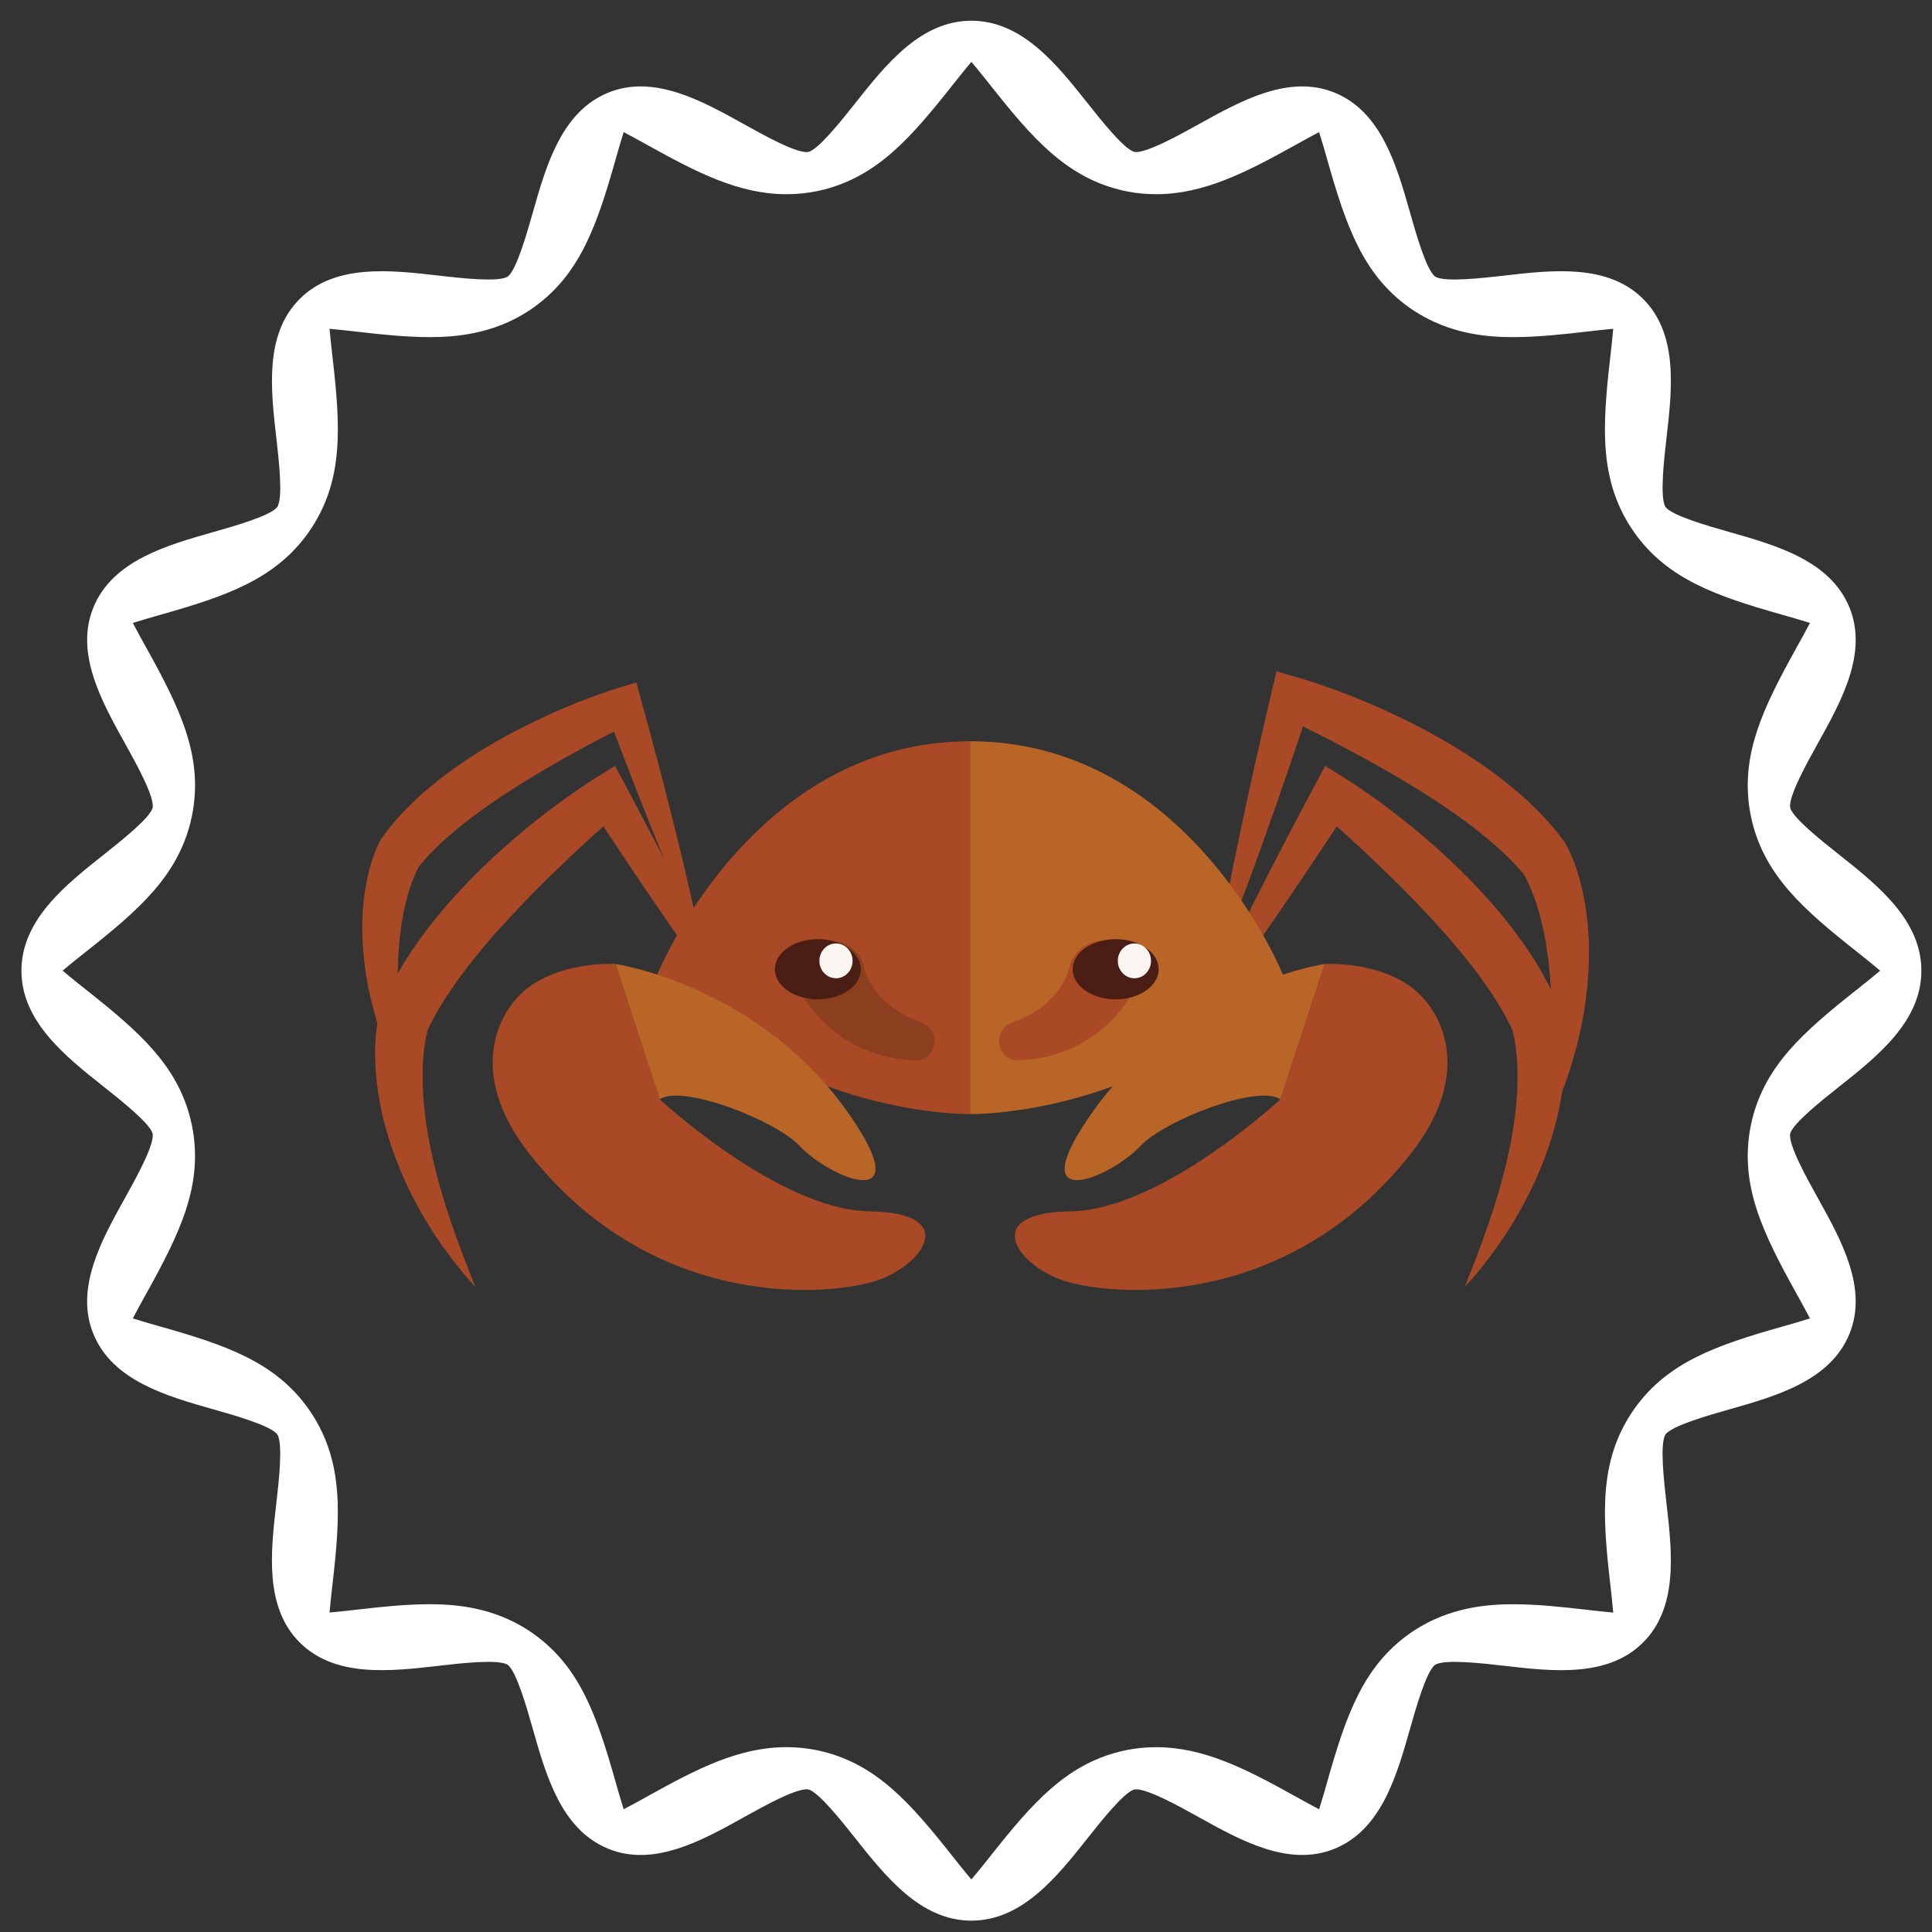 <?xml version="1.0" encoding="utf-8"?>
<!-- Generator: Adobe Illustrator 15.0.0, SVG Export Plug-In  -->
<!DOCTYPE svg PUBLIC "-//W3C//DTD SVG 1.1//EN" "http://www.w3.org/Graphics/SVG/1.1/DTD/svg11.dtd">
<svg version="1.1"
	 xmlns="http://www.w3.org/2000/svg" xmlns:xlink="http://www.w3.org/1999/xlink" xmlns:a="http://ns.adobe.com/AdobeSVGViewerExtensions/3.0/"
	 x="0px" y="0px" width="200px" height="200px" viewBox="-2.219 -2.145 200 200" enable-background="new -2.219 -2.145 200 200"
	 xml:space="preserve">
<rect x="-2.219" y="-2.145" width="200" height="200" fill="#333333" stroke="none"/>
<defs>
</defs>
<path fill="#FFFFFF" d="M188.099,110.402c4.021-3.186,8.582-6.797,8.582-12.063c0-5.265-4.561-8.876-8.582-12.063
	c-1.652-1.309-4.73-3.744-4.996-4.8c-0.223-1.126,1.771-4.71,2.842-6.636c2.455-4.409,5.236-9.405,3.271-14.145
	c-1.996-4.812-7.557-6.389-12.461-7.78c-2.068-0.588-5.92-1.68-6.561-2.582c-0.613-0.936-0.148-4.963,0.1-7.124
	c0.582-5.04,1.238-10.751-2.416-14.406c-3.654-3.655-9.367-2.998-14.404-2.417c-2.162,0.248-6.189,0.713-7.123,0.101
	c-0.906-0.642-1.998-4.493-2.584-6.562c-1.393-4.905-2.969-10.465-7.781-12.459c-4.74-1.965-9.736,0.815-14.145,3.269
	c-1.928,1.071-5.52,3.058-6.631,2.844c-1.061-0.269-3.498-3.345-4.807-4.997C107.218,4.56,103.607,0,98.341,0
	c-5.266,0-8.877,4.559-12.063,8.583c-1.308,1.652-3.745,4.728-4.8,4.995c-1.131,0.235-4.711-1.771-6.635-2.842
	c-4.41-2.455-9.41-5.237-14.146-3.27c-4.812,1.995-6.388,7.554-7.78,12.46c-0.587,2.068-1.679,5.918-2.582,6.56
	c-0.936,0.613-4.962,0.149-7.125-0.1c-5.037-0.579-10.75-1.238-14.405,2.417c-3.655,3.655-2.997,9.366-2.417,14.405
	c0.249,2.162,0.713,6.188,0.101,7.123c-0.643,0.905-4.493,1.997-6.562,2.584c-4.905,1.392-10.465,2.968-12.459,7.779
	c-1.967,4.741,0.815,9.738,3.268,14.147c1.072,1.926,3.067,5.51,2.845,6.63c-0.268,1.062-3.345,3.497-4.997,4.806
	C4.56,89.464,0,93.075,0,98.34c0,5.266,4.56,8.877,8.583,12.063c1.652,1.311,4.729,3.746,4.995,4.802
	c0.224,1.126-1.771,4.71-2.843,6.636c-2.454,4.408-5.235,9.405-3.269,14.145c1.995,4.812,7.555,6.39,12.46,7.78
	c2.069,0.586,5.918,1.68,6.56,2.582c0.613,0.937,0.149,4.962-0.1,7.124c-0.581,5.04-1.238,10.752,2.417,14.406
	c3.656,3.656,9.366,2.998,14.405,2.418c2.163-0.25,6.188-0.713,7.123-0.103c0.905,0.643,1.997,4.493,2.584,6.562
	c1.391,4.906,2.968,10.465,7.78,12.461c4.741,1.966,9.735-0.816,14.146-3.27c1.926-1.071,5.502-3.072,6.631-2.845
	c1.06,0.269,3.496,3.345,4.806,4.997c3.187,4.022,6.798,8.582,12.063,8.582c5.266,0,8.877-4.56,12.063-8.582
	c1.309-1.652,3.746-4.729,4.801-4.996c1.129-0.218,4.709,1.772,6.635,2.844c4.408,2.454,9.406,5.235,14.146,3.27
	c4.811-1.996,6.389-7.555,7.779-12.46c0.588-2.068,1.68-5.918,2.582-6.561c0.938-0.613,4.963-0.149,7.127,0.101
	c5.039,0.583,10.748,1.238,14.402-2.417c3.656-3.654,2.998-9.366,2.418-14.405c-0.25-2.162-0.713-6.188-0.102-7.123
	c0.643-0.905,4.494-1.997,6.563-2.584c4.904-1.392,10.465-2.968,12.461-7.78c1.965-4.739-0.816-9.735-3.27-14.145
	c-1.072-1.926-3.068-5.51-2.846-6.631C183.369,114.148,186.447,111.713,188.099,110.402 M183.769,131.799
	c0.398,0.718,0.914,1.642,1.381,2.539c-0.998,0.315-2.059,0.618-2.873,0.848c-6.791,1.926-11.863,3.662-15.303,8.503
	c-0.111,0.156-0.219,0.313-0.324,0.474c-3.322,5.085-2.998,10.529-2.176,17.667c0.096,0.837,0.221,1.923,0.309,2.959
	c-0.936-0.081-1.941-0.198-2.932-0.313c-2.436-0.281-4.986-0.55-7.42-0.55c-2.621,0-6.539,0.284-10.283,2.734
	c-0.154,0.102-0.307,0.206-0.459,0.313c-4.842,3.442-6.578,8.514-8.504,15.303c-0.23,0.814-0.531,1.875-0.848,2.875
	c-0.895-0.466-1.814-0.977-2.523-1.372c-5.139-2.862-9.463-5.056-14.346-5.056c-1.018,0-2.031,0.097-3.014,0.287
	c-0.266,0.052-0.527,0.112-0.791,0.178c-5.564,1.404-9.01,5.319-13.27,10.698c-0.572,0.721-1.326,1.672-2.053,2.529
	c-0.727-0.854-1.476-1.801-2.041-2.514c-4.272-5.393-7.719-9.308-13.287-10.716c-0.227-0.057-0.457-0.108-0.686-0.156
	c-1.02-0.205-2.072-0.31-3.127-0.31c-4.868,0-9.166,2.18-14.28,5.028c-0.738,0.41-1.674,0.931-2.578,1.401
	c-0.316-1-0.617-2.063-0.848-2.878c-1.925-6.792-3.664-11.867-8.518-15.309c-0.15-0.106-0.303-0.21-0.458-0.313
	c-3.738-2.442-7.649-2.725-10.266-2.725c-2.438,0-4.995,0.271-7.405,0.548c-1.034,0.119-2.033,0.235-2.951,0.313
	c0.088-1.034,0.213-2.117,0.309-2.948c0.824-7.146,1.15-12.596-2.184-17.689c-0.101-0.153-0.206-0.307-0.313-0.459
	c-3.44-4.84-8.511-6.578-15.299-8.504c-0.816-0.231-1.878-0.532-2.878-0.848c0.465-0.895,0.977-1.814,1.371-2.522
	c3.551-6.387,5.96-11.353,4.758-17.414c-0.049-0.248-0.104-0.494-0.167-0.74c-1.405-5.562-5.319-9.007-10.695-13.267
	c-0.722-0.571-1.675-1.326-2.532-2.055c0.855-0.728,1.803-1.479,2.519-2.044c5.383-4.264,9.301-7.711,10.709-13.28
	c0.064-0.249,0.12-0.501,0.17-0.754c1.196-6.054-1.216-11.024-4.755-17.385c-0.397-0.714-0.911-1.638-1.378-2.534
	c1-0.317,2.062-0.618,2.876-0.849c6.793-1.926,11.864-3.664,15.303-8.506c0.11-0.154,0.217-0.312,0.32-0.47
	c3.326-5.09,3-10.537,2.176-17.678c-0.096-0.83-0.22-1.912-0.309-2.945c0.916,0.078,1.912,0.191,2.939,0.309
	c2.43,0.28,4.984,0.55,7.419,0.55c2.619,0,6.534-0.283,10.274-2.73c0.159-0.104,0.315-0.211,0.468-0.32
	c4.836-3.439,6.572-8.508,8.498-15.294c0.231-0.816,0.533-1.878,0.849-2.879c0.894,0.466,1.813,0.978,2.522,1.373
	c5.191,2.888,9.475,5.057,14.336,5.057c1.081,0,2.158-0.11,3.201-0.326c0.209-0.043,0.418-0.091,0.625-0.143
	c5.563-1.41,9.009-5.328,13.27-10.71c0.566-0.715,1.316-1.662,2.043-2.517c0.727,0.856,1.479,1.804,2.045,2.519
	c4.258,5.378,7.703,9.296,13.271,10.709c0.273,0.069,0.549,0.131,0.828,0.184c0.973,0.188,1.977,0.283,2.982,0.283
	c4.869,0,9.195-2.191,14.344-5.055c0.711-0.395,1.631-0.908,2.525-1.374c0.318,1.001,0.619,2.062,0.85,2.876
	c1.926,6.789,3.662,11.86,8.502,15.3c0.156,0.111,0.313,0.218,0.473,0.322c3.738,2.444,7.648,2.727,10.264,2.727
	c2.621,0,5.473-0.326,7.357-0.543c1.063-0.123,2.076-0.239,3.002-0.318c-0.088,1.034-0.213,2.117-0.309,2.948
	c-0.824,7.141-1.15,12.591,2.18,17.682c0.104,0.159,0.211,0.315,0.32,0.47c3.434,4.831,8.494,6.567,15.27,8.492
	c0.828,0.235,1.898,0.539,2.904,0.856c-0.465,0.894-0.979,1.813-1.371,2.521c-3.547,6.382-5.957,11.349-4.76,17.406
	c0.051,0.251,0.105,0.5,0.168,0.747c1.406,5.566,5.324,9.013,10.705,13.274c0.717,0.568,1.668,1.321,2.523,2.05
	c-0.855,0.726-1.803,1.477-2.518,2.044c-5.391,4.27-9.303,7.714-10.711,13.277c-0.064,0.252-0.121,0.505-0.17,0.759
	C177.822,120.474,180.232,125.441,183.769,131.799"/>
<g display="none">
	<defs>
		<rect id="SVGID_1_" x="0" width="196.681" height="196.68"/>
	</defs>
	<use xlink:href="#SVGID_1_"  overflow="visible" fill="#FFFFFF"/>
	<clipPath id="SVGID_2_" display="inline">
		<use xlink:href="#SVGID_1_"  display="none" overflow="visible"/>
	</clipPath>
	<path clip-path="url(#SVGID_2_)" fill="#FFFFFF" d="M188.099,110.402c4.021-3.186,8.582-6.797,8.582-12.063
		c0-5.265-4.561-8.876-8.582-12.063c-1.652-1.309-4.73-3.744-4.996-4.8c-0.223-1.126,1.771-4.71,2.842-6.636
		c2.455-4.409,5.236-9.405,3.271-14.145c-1.996-4.812-7.557-6.389-12.461-7.78c-2.068-0.588-5.92-1.68-6.561-2.582
		c-0.613-0.936-0.148-4.963,0.1-7.124c0.582-5.04,1.238-10.751-2.416-14.406c-3.654-3.655-9.367-2.998-14.404-2.417
		c-2.162,0.248-6.189,0.713-7.123,0.101c-0.906-0.642-1.998-4.493-2.584-6.562c-1.393-4.905-2.969-10.465-7.781-12.459
		c-4.74-1.965-9.736,0.815-14.145,3.269c-1.928,1.071-5.52,3.058-6.631,2.844c-1.061-0.269-3.498-3.345-4.807-4.997
		C107.218,4.56,103.607,0,98.341,0c-5.266,0-8.877,4.559-12.063,8.583c-1.308,1.652-3.745,4.728-4.8,4.995
		c-1.131,0.235-4.711-1.771-6.635-2.842c-4.41-2.455-9.41-5.237-14.146-3.27c-4.812,1.995-6.388,7.554-7.78,12.46
		c-0.587,2.068-1.679,5.918-2.582,6.56c-0.936,0.613-4.962,0.149-7.125-0.1c-5.037-0.579-10.75-1.238-14.405,2.417
		c-3.655,3.655-2.997,9.366-2.417,14.405c0.249,2.162,0.713,6.188,0.101,7.123c-0.643,0.905-4.493,1.997-6.562,2.584
		c-4.905,1.392-10.465,2.968-12.459,7.779c-1.967,4.741,0.815,9.738,3.268,14.147c1.072,1.926,3.067,5.51,2.845,6.63
		c-0.268,1.062-3.345,3.497-4.997,4.806C4.56,89.464,0,93.075,0,98.34c0,5.266,4.56,8.877,8.583,12.063
		c1.652,1.311,4.729,3.746,4.995,4.802c0.224,1.126-1.771,4.71-2.843,6.636c-2.454,4.408-5.235,9.405-3.269,14.145
		c1.995,4.812,7.555,6.39,12.46,7.78c2.069,0.586,5.918,1.68,6.56,2.582c0.613,0.937,0.149,4.962-0.1,7.124
		c-0.581,5.04-1.238,10.752,2.417,14.406c3.656,3.656,9.366,2.998,14.405,2.418c2.163-0.25,6.188-0.713,7.123-0.103
		c0.905,0.643,1.997,4.493,2.584,6.562c1.391,4.906,2.968,10.465,7.78,12.461c4.741,1.966,9.735-0.816,14.146-3.27
		c1.926-1.071,5.502-3.072,6.631-2.845c1.06,0.269,3.496,3.345,4.806,4.997c3.187,4.022,6.798,8.582,12.063,8.582
		c5.266,0,8.877-4.56,12.063-8.582c1.309-1.652,3.746-4.729,4.801-4.996c1.129-0.218,4.709,1.772,6.635,2.844
		c4.408,2.454,9.406,5.235,14.146,3.27c4.811-1.996,6.389-7.555,7.779-12.46c0.588-2.068,1.68-5.918,2.582-6.561
		c0.938-0.613,4.963-0.149,7.127,0.101c5.039,0.583,10.748,1.238,14.402-2.417c3.656-3.654,2.998-9.366,2.418-14.405
		c-0.25-2.162-0.713-6.188-0.102-7.123c0.643-0.905,4.494-1.997,6.563-2.584c4.904-1.392,10.465-2.968,12.461-7.78
		c1.965-4.739-0.816-9.735-3.27-14.145c-1.072-1.926-3.068-5.51-2.846-6.631C183.369,114.148,186.447,111.713,188.099,110.402
		 M183.769,131.799c0.398,0.718,0.914,1.642,1.381,2.539c-0.998,0.315-2.059,0.618-2.873,0.848
		c-6.791,1.926-11.863,3.662-15.303,8.503c-0.111,0.156-0.219,0.313-0.324,0.474c-3.322,5.085-2.998,10.529-2.176,17.667
		c0.096,0.837,0.221,1.923,0.309,2.959c-0.936-0.081-1.941-0.198-2.932-0.313c-2.436-0.281-4.986-0.55-7.42-0.55
		c-2.621,0-6.539,0.284-10.283,2.734c-0.154,0.102-0.307,0.206-0.459,0.313c-4.842,3.442-6.578,8.514-8.504,15.303
		c-0.23,0.814-0.531,1.875-0.848,2.875c-0.895-0.466-1.814-0.977-2.523-1.372c-5.139-2.862-9.463-5.056-14.346-5.056
		c-1.018,0-2.031,0.097-3.014,0.287c-0.266,0.052-0.527,0.112-0.791,0.178c-5.564,1.404-9.01,5.319-13.27,10.698
		c-0.572,0.721-1.326,1.672-2.053,2.529c-0.727-0.854-1.476-1.801-2.041-2.514c-4.272-5.393-7.719-9.308-13.287-10.716
		c-0.227-0.057-0.457-0.108-0.686-0.156c-1.02-0.205-2.072-0.31-3.127-0.31c-4.868,0-9.166,2.18-14.28,5.028
		c-0.738,0.41-1.674,0.931-2.578,1.401c-0.316-1-0.617-2.063-0.848-2.878c-1.925-6.792-3.664-11.867-8.518-15.309
		c-0.15-0.106-0.303-0.21-0.458-0.313c-3.738-2.442-7.649-2.725-10.266-2.725c-2.438,0-4.995,0.271-7.405,0.548
		c-1.034,0.119-2.033,0.235-2.951,0.313c0.088-1.034,0.213-2.117,0.309-2.948c0.824-7.146,1.15-12.596-2.184-17.689
		c-0.101-0.153-0.206-0.307-0.313-0.459c-3.44-4.84-8.511-6.578-15.299-8.504c-0.816-0.231-1.878-0.532-2.878-0.848
		c0.465-0.895,0.977-1.814,1.371-2.522c3.551-6.387,5.96-11.353,4.758-17.414c-0.049-0.248-0.104-0.494-0.167-0.74
		c-1.405-5.562-5.319-9.007-10.695-13.267c-0.722-0.571-1.675-1.326-2.532-2.055c0.855-0.728,1.803-1.479,2.519-2.044
		c5.383-4.264,9.301-7.711,10.709-13.28c0.064-0.249,0.12-0.501,0.17-0.754c1.196-6.054-1.216-11.024-4.755-17.385
		c-0.397-0.714-0.911-1.638-1.378-2.534c1-0.317,2.062-0.618,2.876-0.849c6.793-1.926,11.864-3.664,15.303-8.506
		c0.11-0.154,0.217-0.312,0.32-0.47c3.326-5.09,3-10.537,2.176-17.678c-0.096-0.83-0.22-1.912-0.309-2.945
		c0.916,0.078,1.912,0.191,2.939,0.309c2.43,0.28,4.984,0.55,7.419,0.55c2.619,0,6.534-0.283,10.274-2.73
		c0.159-0.104,0.315-0.211,0.468-0.32c4.836-3.439,6.572-8.508,8.498-15.294c0.231-0.816,0.533-1.878,0.849-2.879
		c0.894,0.466,1.813,0.978,2.522,1.373c5.191,2.888,9.475,5.057,14.336,5.057c1.081,0,2.158-0.11,3.201-0.326
		c0.209-0.043,0.418-0.091,0.625-0.143c5.563-1.41,9.009-5.328,13.27-10.71c0.566-0.715,1.316-1.662,2.043-2.517
		c0.727,0.856,1.479,1.804,2.045,2.519c4.258,5.378,7.703,9.296,13.271,10.709c0.273,0.069,0.549,0.131,0.828,0.184
		c0.973,0.188,1.977,0.283,2.982,0.283c4.869,0,9.195-2.191,14.344-5.055c0.711-0.395,1.631-0.908,2.525-1.374
		c0.318,1.001,0.619,2.062,0.85,2.876c1.926,6.789,3.662,11.86,8.502,15.3c0.156,0.111,0.313,0.218,0.473,0.322
		c3.738,2.444,7.648,2.727,10.264,2.727c2.621,0,5.473-0.326,7.357-0.543c1.063-0.123,2.076-0.239,3.002-0.318
		c-0.088,1.034-0.213,2.117-0.309,2.948c-0.824,7.141-1.15,12.591,2.18,17.682c0.104,0.159,0.211,0.315,0.32,0.47
		c3.434,4.831,8.494,6.567,15.27,8.492c0.828,0.235,1.898,0.539,2.904,0.856c-0.465,0.894-0.979,1.813-1.371,2.521
		c-3.547,6.382-5.957,11.349-4.76,17.406c0.051,0.251,0.105,0.5,0.168,0.747c1.406,5.566,5.324,9.013,10.705,13.274
		c0.717,0.568,1.668,1.321,2.523,2.05c-0.855,0.726-1.803,1.477-2.518,2.044c-5.391,4.27-9.303,7.714-10.711,13.277
		c-0.064,0.252-0.121,0.505-0.17,0.759C177.822,120.474,180.232,125.441,183.769,131.799"/>
</g>
<path fill="#AA4925" d="M123.409,98.482c0.192-1.229,0.42-2.445,0.631-3.668c0.218-1.221,0.458-2.435,0.688-3.65
	c0.455-2.436,0.955-4.856,1.465-7.274c0.504-2.419,1.031-4.832,1.572-7.239c0.539-2.408,1.099-4.811,1.666-7.212l0.49-2.084
	l2.209,0.633c0.676,0.192,1.285,0.394,1.92,0.606l1.875,0.654c1.242,0.453,2.469,0.949,3.692,1.46
	c1.22,0.524,2.423,1.083,3.624,1.664c1.199,0.585,2.381,1.22,3.553,1.877c1.174,0.655,2.319,1.375,3.457,2.121
	c1.141,0.744,2.252,1.548,3.34,2.412c0.547,0.422,1.076,0.879,1.61,1.332c0.524,0.462,1.041,0.946,1.548,1.448
	c0.504,0.503,1.004,1.02,1.48,1.567c0.486,0.534,0.936,1.125,1.384,1.712l0.092,0.12l0.038,0.058
	c0.113,0.184,0.143,0.243,0.201,0.349l0.145,0.273c0.086,0.176,0.168,0.35,0.244,0.519c0.155,0.34,0.288,0.672,0.416,1.007
	c0.252,0.666,0.456,1.33,0.629,1.997c0.342,1.334,0.59,2.664,0.725,3.995c0.132,1.329,0.195,2.653,0.162,3.963
	c-0.008,0.656-0.043,1.309-0.088,1.955c-0.039,0.652-0.111,1.297-0.193,1.936c-0.159,1.281-0.377,2.546-0.662,3.789
	c-0.268,1.246-0.617,2.465-0.99,3.666c-0.189,0.603-0.398,1.195-0.605,1.787l-0.687,1.746c-0.243,0.574-0.483,1.149-0.747,1.711
	c-0.273,0.562-0.539,1.121-0.826,1.668l0.432-3.7c0.125-1.228,0.23-2.447,0.318-3.659c0.025-0.609,0.09-1.209,0.105-1.813
	c0.025-0.604,0.051-1.205,0.063-1.807c0.021-0.598,0.012-1.195,0.01-1.792c-0.006-0.595-0.012-1.188-0.04-1.776
	c-0.104-2.357-0.354-4.673-0.843-6.876c-0.248-1.099-0.535-2.175-0.905-3.188c-0.188-0.504-0.384-0.997-0.593-1.464
	c-0.108-0.23-0.219-0.46-0.33-0.667l-0.17-0.298l-0.076-0.125c-0.02-0.027-0.066-0.099-0.033-0.043l0.129,0.178
	c-0.389-0.436-0.773-0.869-1.188-1.295c-0.405-0.426-0.84-0.84-1.281-1.246c-0.441-0.408-0.905-0.795-1.37-1.188
	c-0.472-0.386-0.938-0.778-1.431-1.146c-0.484-0.377-0.987-0.737-1.487-1.097c-0.511-0.35-1.005-0.722-1.526-1.064
	c-1.023-0.706-2.09-1.359-3.154-2.023c-2.138-1.314-4.342-2.554-6.574-3.742c-1.114-0.607-2.243-1.184-3.377-1.753l-1.701-0.848
	l-1.691-0.809l2.698-1.452c-0.771,2.338-1.551,4.672-2.353,6.999c-0.797,2.327-1.606,4.652-2.439,6.971
	c-0.831,2.319-1.669,4.633-2.551,6.934c-0.439,1.151-0.869,2.308-1.319,3.456C124.328,96.191,123.886,97.344,123.409,98.482"/>
<path fill="#AA4925" d="M75.578,105.352c-0.748-0.967-1.463-1.955-2.194-2.932c-0.725-0.982-1.43-1.979-2.144-2.967
	c-1.433-1.976-2.824-3.976-4.21-5.98c-1.388-2.006-2.755-4.023-4.109-6.047c-1.359-2.021-2.7-4.057-4.033-6.098l2.969,0.652
	l-1.425,1.246l-1.427,1.289c-0.95,0.863-1.894,1.732-2.815,2.627c-1.854,1.766-3.667,3.572-5.396,5.432
	c-0.86,0.936-1.724,1.861-2.533,2.826c-0.416,0.475-0.799,0.971-1.204,1.449c-0.392,0.485-0.786,0.973-1.157,1.471
	c-0.383,0.492-0.734,1-1.09,1.502c-0.35,0.509-0.699,1.011-1.021,1.525c-0.326,0.514-0.64,1.032-0.923,1.557
	c-0.292,0.524-0.555,1.052-0.819,1.578l0.08-0.207c0.016-0.063-0.012,0.021-0.022,0.052l-0.044,0.143l-0.086,0.334
	c-0.057,0.23-0.104,0.482-0.15,0.734c-0.085,0.508-0.149,1.037-0.204,1.575c-0.101,1.08-0.108,2.197-0.07,3.326
	c0.086,2.261,0.429,4.563,0.921,6.864c0.122,0.576,0.265,1.148,0.408,1.726c0.15,0.574,0.291,1.154,0.463,1.726
	c0.162,0.576,0.336,1.147,0.514,1.725c0.167,0.578,0.382,1.139,0.56,1.719c0.391,1.145,0.8,2.293,1.23,3.441l1.35,3.449
	c-0.417-0.447-0.813-0.914-1.219-1.379c-0.396-0.47-0.773-0.957-1.152-1.443l-1.101-1.494c-0.352-0.514-0.7-1.027-1.036-1.555
	c-0.661-1.057-1.308-2.135-1.879-3.262c-0.588-1.119-1.118-2.279-1.594-3.472c-0.241-0.594-0.471-1.194-0.674-1.813
	c-0.206-0.61-0.404-1.229-0.579-1.86c-0.361-1.254-0.632-2.55-0.84-3.867c-0.205-1.319-0.302-2.672-0.311-4.053
	c-0.001-0.69,0.029-1.39,0.105-2.101c0.038-0.358,0.082-0.717,0.145-1.088c0.031-0.184,0.068-0.375,0.107-0.568l0.069-0.303
	c0.03-0.119,0.042-0.184,0.106-0.393l0.022-0.066l0.058-0.141c0.285-0.691,0.567-1.385,0.903-2.035
	c0.323-0.66,0.674-1.297,1.034-1.922c0.362-0.625,0.736-1.234,1.127-1.826c0.4-0.584,0.797-1.172,1.219-1.73
	c0.83-1.135,1.699-2.219,2.612-3.252c0.908-1.035,1.833-2.047,2.801-3.004c0.964-0.959,1.942-1.898,2.951-2.795
	c1.012-0.893,2.032-1.766,3.076-2.609c1.051-0.832,2.109-1.65,3.194-2.432l1.643-1.15c0.558-0.381,1.096-0.744,1.699-1.117
	l1.969-1.223l1,1.873c1.152,2.158,2.297,4.32,3.423,6.494c1.127,2.172,2.248,4.352,3.344,6.545c1.099,2.191,2.192,4.387,3.245,6.609
	c0.528,1.109,1.066,2.213,1.584,3.33C74.556,103.109,75.083,104.221,75.578,105.352"/>
<path fill="#AA4925" d="M120.827,105.352c0.496-1.131,1.022-2.242,1.533-3.363c0.517-1.117,1.058-2.221,1.583-3.33
	c1.055-2.223,2.146-4.417,3.247-6.609c1.097-2.193,2.215-4.373,3.344-6.545c1.126-2.174,2.271-4.336,3.425-6.494l0.998-1.873
	l1.971,1.223c0.604,0.373,1.14,0.736,1.699,1.117l1.643,1.15c1.084,0.781,2.142,1.6,3.193,2.432
	c1.043,0.844,2.063,1.717,3.075,2.609c1.009,0.896,1.987,1.836,2.952,2.795c0.967,0.957,1.891,1.969,2.799,3.004
	c0.913,1.033,1.782,2.117,2.612,3.252c0.422,0.559,0.817,1.146,1.219,1.73c0.392,0.591,0.767,1.201,1.128,1.826
	c0.358,0.625,0.711,1.262,1.033,1.922c0.335,0.65,0.618,1.344,0.902,2.035l0.059,0.141l0.021,0.066
	c0.063,0.209,0.076,0.273,0.105,0.393l0.069,0.303c0.038,0.193,0.075,0.386,0.106,0.568c0.063,0.371,0.106,0.729,0.146,1.088
	c0.075,0.711,0.104,1.408,0.104,2.101c-0.009,1.381-0.104,2.731-0.311,4.053c-0.208,1.318-0.479,2.613-0.842,3.867
	c-0.174,0.631-0.371,1.25-0.578,1.86c-0.203,0.619-0.434,1.22-0.674,1.813c-0.479,1.19-1.006,2.353-1.596,3.472
	c-0.57,1.127-1.217,2.205-1.88,3.262c-0.335,0.527-0.685,1.041-1.034,1.555l-1.102,1.494c-0.38,0.486-0.757,0.975-1.152,1.443
	c-0.406,0.465-0.803,0.932-1.219,1.379l1.35-3.449c0.432-1.148,0.84-2.297,1.229-3.441c0.179-0.58,0.394-1.141,0.562-1.719
	c0.178-0.576,0.353-1.148,0.515-1.725c0.171-0.57,0.313-1.15,0.462-1.726c0.145-0.575,0.288-1.147,0.408-1.725
	c0.494-2.304,0.836-4.604,0.922-6.865c0.037-1.129,0.031-2.246-0.07-3.326c-0.055-0.538-0.119-1.067-0.203-1.575
	c-0.046-0.252-0.094-0.504-0.15-0.734l-0.086-0.334l-0.045-0.143c-0.01-0.031-0.037-0.113-0.021-0.052l0.08,0.207
	c-0.265-0.526-0.527-1.053-0.819-1.578c-0.283-0.522-0.598-1.043-0.922-1.557c-0.322-0.517-0.673-1.019-1.021-1.524
	c-0.355-0.503-0.707-1.011-1.09-1.503c-0.373-0.497-0.767-0.983-1.158-1.471c-0.403-0.479-0.787-0.975-1.203-1.449
	c-0.809-0.965-1.674-1.891-2.533-2.826c-1.729-1.859-3.543-3.666-5.396-5.432c-0.922-0.895-1.865-1.764-2.814-2.627l-1.428-1.289
	l-1.424-1.246l2.969-0.652c-1.334,2.041-2.674,4.076-4.032,6.098c-1.354,2.023-2.724,4.041-4.11,6.047
	c-1.387,2.006-2.777,4.006-4.207,5.98c-0.717,0.987-1.422,1.983-2.146,2.967C122.292,103.396,121.576,104.385,120.827,105.352"/>
<path fill="#AA4925" d="M65.777,98.846c0,0,9.692-24.258,32.426-24.258v38.598C98.203,113.186,79.802,113.545,65.777,98.846"/>
<path fill="#BA6528" d="M130.628,98.846c0,0-9.693-24.258-32.426-24.258v38.598C98.203,113.186,116.605,113.545,130.628,98.846"/>
<path fill="#AA4925" d="M61.498,97.645l4.577,14.012c0,0,12.332,11.447,21.683,11.59c9.351,0.146,5.662,5.389,1.083,7.072
	c-4.581,1.686-23.245,3.598-36.324-13.111c-6.54-8.354-3.24-15.082,0.454-17.479C56.667,97.334,61.498,97.645,61.498,97.645"/>
<path fill="#BA6528" d="M61.498,97.645c0,0,15.047,2.215,24.364,15.811c6.962,10.158-2.209,6.336-5.319,3.012
	c-2.45-2.618-12.14-6.422-14.468-4.811L61.498,97.645z"/>
<path fill="#AA4925" d="M134.906,97.645l-4.578,14.012c0,0-12.329,11.447-21.681,11.59c-9.351,0.146-5.662,5.389-1.082,7.072
	c4.579,1.686,23.241,3.598,36.321-13.111c6.541-8.354,3.24-15.082-0.455-17.479C139.739,97.334,134.906,97.645,134.906,97.645"/>
<path fill="#BA6528" d="M134.906,97.645c0,0-15.047,2.215-24.363,15.811c-6.963,10.158,2.211,6.336,5.318,3.012
	c2.451-2.618,12.143-6.422,14.467-4.811L134.906,97.645z"/>
<path fill="#AA4925" d="M108.558,97.645c0.006-0.018-0.026,0.094-0.006,0.063c0.024-0.029,0.016,0.033-0.002,0.123
	c-0.041,0.176-0.109,0.469-0.26,0.826c-0.144,0.357-0.348,0.779-0.621,1.207c-0.132,0.221-0.285,0.436-0.455,0.65
	c-0.154,0.229-0.356,0.416-0.541,0.635c-0.19,0.207-0.408,0.389-0.611,0.592c-0.225,0.178-0.444,0.352-0.661,0.521
	c-0.233,0.152-0.46,0.299-0.675,0.438c-0.215,0.145-0.445,0.236-0.646,0.348c-0.402,0.229-0.775,0.35-1.029,0.457
	c-0.258,0.104-0.404,0.162-0.404,0.162l-0.223,0.088c-0.982,0.396-1.475,1.553-1.099,2.584c0.31,0.842,1.104,1.34,1.92,1.276
	c0,0,0.202-0.014,0.558-0.04c0.354-0.035,0.869-0.05,1.481-0.177c0.31-0.062,0.647-0.099,0.999-0.198
	c0.354-0.101,0.729-0.205,1.114-0.314c0.384-0.146,0.778-0.299,1.18-0.453c0.392-0.191,0.8-0.373,1.19-0.596
	c0.383-0.234,0.785-0.451,1.146-0.726c0.373-0.256,0.729-0.528,1.06-0.817c0.67-0.564,1.246-1.172,1.709-1.738
	c0.469-0.559,0.816-1.096,1.063-1.498c0.12-0.205,0.216-0.375,0.306-0.566c0.061-0.121,0.09-0.188,0.09-0.188
	c0.701-1.906-0.205-4.047-2.023-4.781S109.257,95.738,108.558,97.645"/>
<path fill="#4A1E14" d="M108.826,98.191c0,1.721,1.993,3.115,4.45,3.115c2.459,0,4.45-1.395,4.45-3.115
	c0-1.72-1.991-3.115-4.45-3.115C110.82,95.077,108.826,96.47,108.826,98.191"/>
<path fill="#FBF5F1" d="M113.496,97.322c0,0.996,0.771,1.803,1.719,1.803c0.948,0,1.719-0.807,1.719-1.803
	c0-0.994-0.771-1.801-1.719-1.801C114.267,95.521,113.496,96.329,113.496,97.322"/>
<path fill="#8B3F1E" d="M87.164,97.645c-0.006-0.018,0.026,0.094,0.005,0.063c-0.025-0.029-0.015,0.033,0.001,0.123
	c0.041,0.176,0.11,0.469,0.26,0.826c0.144,0.357,0.348,0.779,0.622,1.207c0.13,0.221,0.284,0.436,0.454,0.65
	c0.154,0.229,0.357,0.416,0.541,0.635c0.19,0.207,0.408,0.389,0.612,0.592c0.226,0.178,0.446,0.352,0.662,0.521
	c0.234,0.152,0.459,0.299,0.675,0.438c0.214,0.145,0.444,0.236,0.646,0.348c0.402,0.229,0.776,0.351,1.029,0.457
	c0.259,0.104,0.406,0.162,0.406,0.162l0.221,0.088c0.983,0.396,1.475,1.554,1.099,2.584c-0.308,0.843-1.104,1.34-1.92,1.277
	c0,0-0.202-0.014-0.557-0.041c-0.355-0.033-0.868-0.049-1.482-0.176c-0.308-0.061-0.647-0.098-1-0.199
	c-0.354-0.1-0.728-0.205-1.114-0.314c-0.383-0.146-0.778-0.299-1.179-0.452c-0.391-0.19-0.798-0.373-1.19-0.597
	c-0.383-0.233-0.786-0.451-1.146-0.725c-0.373-0.256-0.729-0.529-1.059-0.818c-0.67-0.563-1.247-1.172-1.71-1.737
	c-0.468-0.56-0.816-1.097-1.063-1.498c-0.12-0.205-0.217-0.375-0.305-0.565c-0.06-0.121-0.091-0.189-0.091-0.189
	c-0.701-1.905,0.206-4.046,2.025-4.78C84.423,94.788,86.465,95.738,87.164,97.645"/>
<path fill="#4A1E14" d="M86.894,98.191c0,1.721-1.992,3.115-4.45,3.115c-2.459,0-4.451-1.395-4.451-3.115
	c0-1.72,1.992-3.115,4.451-3.115S86.894,96.47,86.894,98.191"/>
<path fill="#FBF5F1" d="M86.039,97.322c0,0.996-0.77,1.803-1.718,1.803c-0.948,0-1.718-0.807-1.718-1.803
	c0-0.994,0.77-1.801,1.718-1.801C85.27,95.521,86.039,96.329,86.039,97.322"/>
<path fill="#AA4925" d="M70.434,95.83c-0.465-0.997-0.897-2.003-1.343-3.004c-0.442-1.004-0.862-2.016-1.292-3.022
	c-0.864-2.013-1.688-4.038-2.505-6.067c-0.819-2.03-1.619-4.065-2.406-6.101c-0.79-2.037-1.563-4.081-2.327-6.128l2.479,1.227
	l-1.501,0.746l-1.51,0.783c-1.007,0.525-2.009,1.057-2.998,1.616c-1.98,1.094-3.935,2.233-5.825,3.435
	c-0.943,0.608-1.886,1.206-2.79,1.85c-0.46,0.313-0.896,0.651-1.346,0.97c-0.441,0.329-0.884,0.656-1.31,0.999
	c-0.435,0.335-0.845,0.69-1.258,1.04c-0.408,0.356-0.815,0.708-1.2,1.077c-0.39,0.366-0.769,0.74-1.122,1.125
	c-0.362,0.385-0.698,0.774-1.034,1.167l0.11-0.16c0.027-0.049-0.015,0.014-0.028,0.039l-0.068,0.112l-0.143,0.266
	c-0.096,0.185-0.188,0.39-0.278,0.595c-0.175,0.416-0.337,0.855-0.494,1.303c-0.304,0.902-0.533,1.857-0.725,2.832
	c-0.375,1.954-0.533,4.003-0.559,6.085c-0.008,0.521,0.003,1.042,0.014,1.568c0.017,0.524,0.025,1.053,0.063,1.58
	c0.028,0.53,0.067,1.059,0.108,1.593c0.031,0.532,0.108,1.061,0.149,1.598c0.115,1.067,0.245,2.144,0.395,3.223l0.498,3.257
	c-0.277-0.476-0.532-0.966-0.796-1.454c-0.254-0.49-0.488-0.993-0.724-1.495l-0.67-1.526c-0.206-0.52-0.41-1.037-0.6-1.563
	c-0.37-1.054-0.724-2.122-1-3.216c-0.294-1.09-0.527-2.202-0.708-3.33c-0.094-0.563-0.176-1.129-0.231-1.703
	c-0.059-0.57-0.11-1.145-0.137-1.725c-0.067-1.155-0.047-2.324,0.033-3.5c0.083-1.176,0.267-2.354,0.535-3.539
	c0.137-0.592,0.302-1.182,0.512-1.774c0.104-0.299,0.215-0.595,0.344-0.898c0.064-0.15,0.135-0.306,0.208-0.463l0.121-0.243
	c0.049-0.095,0.073-0.148,0.171-0.313l0.032-0.052l0.079-0.107c0.389-0.528,0.775-1.058,1.199-1.539
	c0.416-0.493,0.852-0.958,1.292-1.413c0.442-0.454,0.893-0.891,1.354-1.31c0.468-0.41,0.935-0.824,1.416-1.207
	c0.956-0.785,1.935-1.518,2.943-2.197c1.004-0.682,2.018-1.339,3.06-1.94c1.038-0.604,2.084-1.188,3.149-1.729
	c1.067-0.536,2.138-1.054,3.223-1.542c1.09-0.476,2.183-0.938,3.292-1.363l1.672-0.615c0.567-0.2,1.112-0.391,1.715-0.574
	l1.975-0.604l0.505,1.829c0.582,2.106,1.156,4.215,1.711,6.329c0.559,2.114,1.108,4.231,1.634,6.355
	c0.528,2.124,1.051,4.249,1.533,6.389c0.242,1.068,0.496,2.134,0.728,3.207C69.984,93.68,70.224,94.75,70.434,95.83"/>
</svg>
